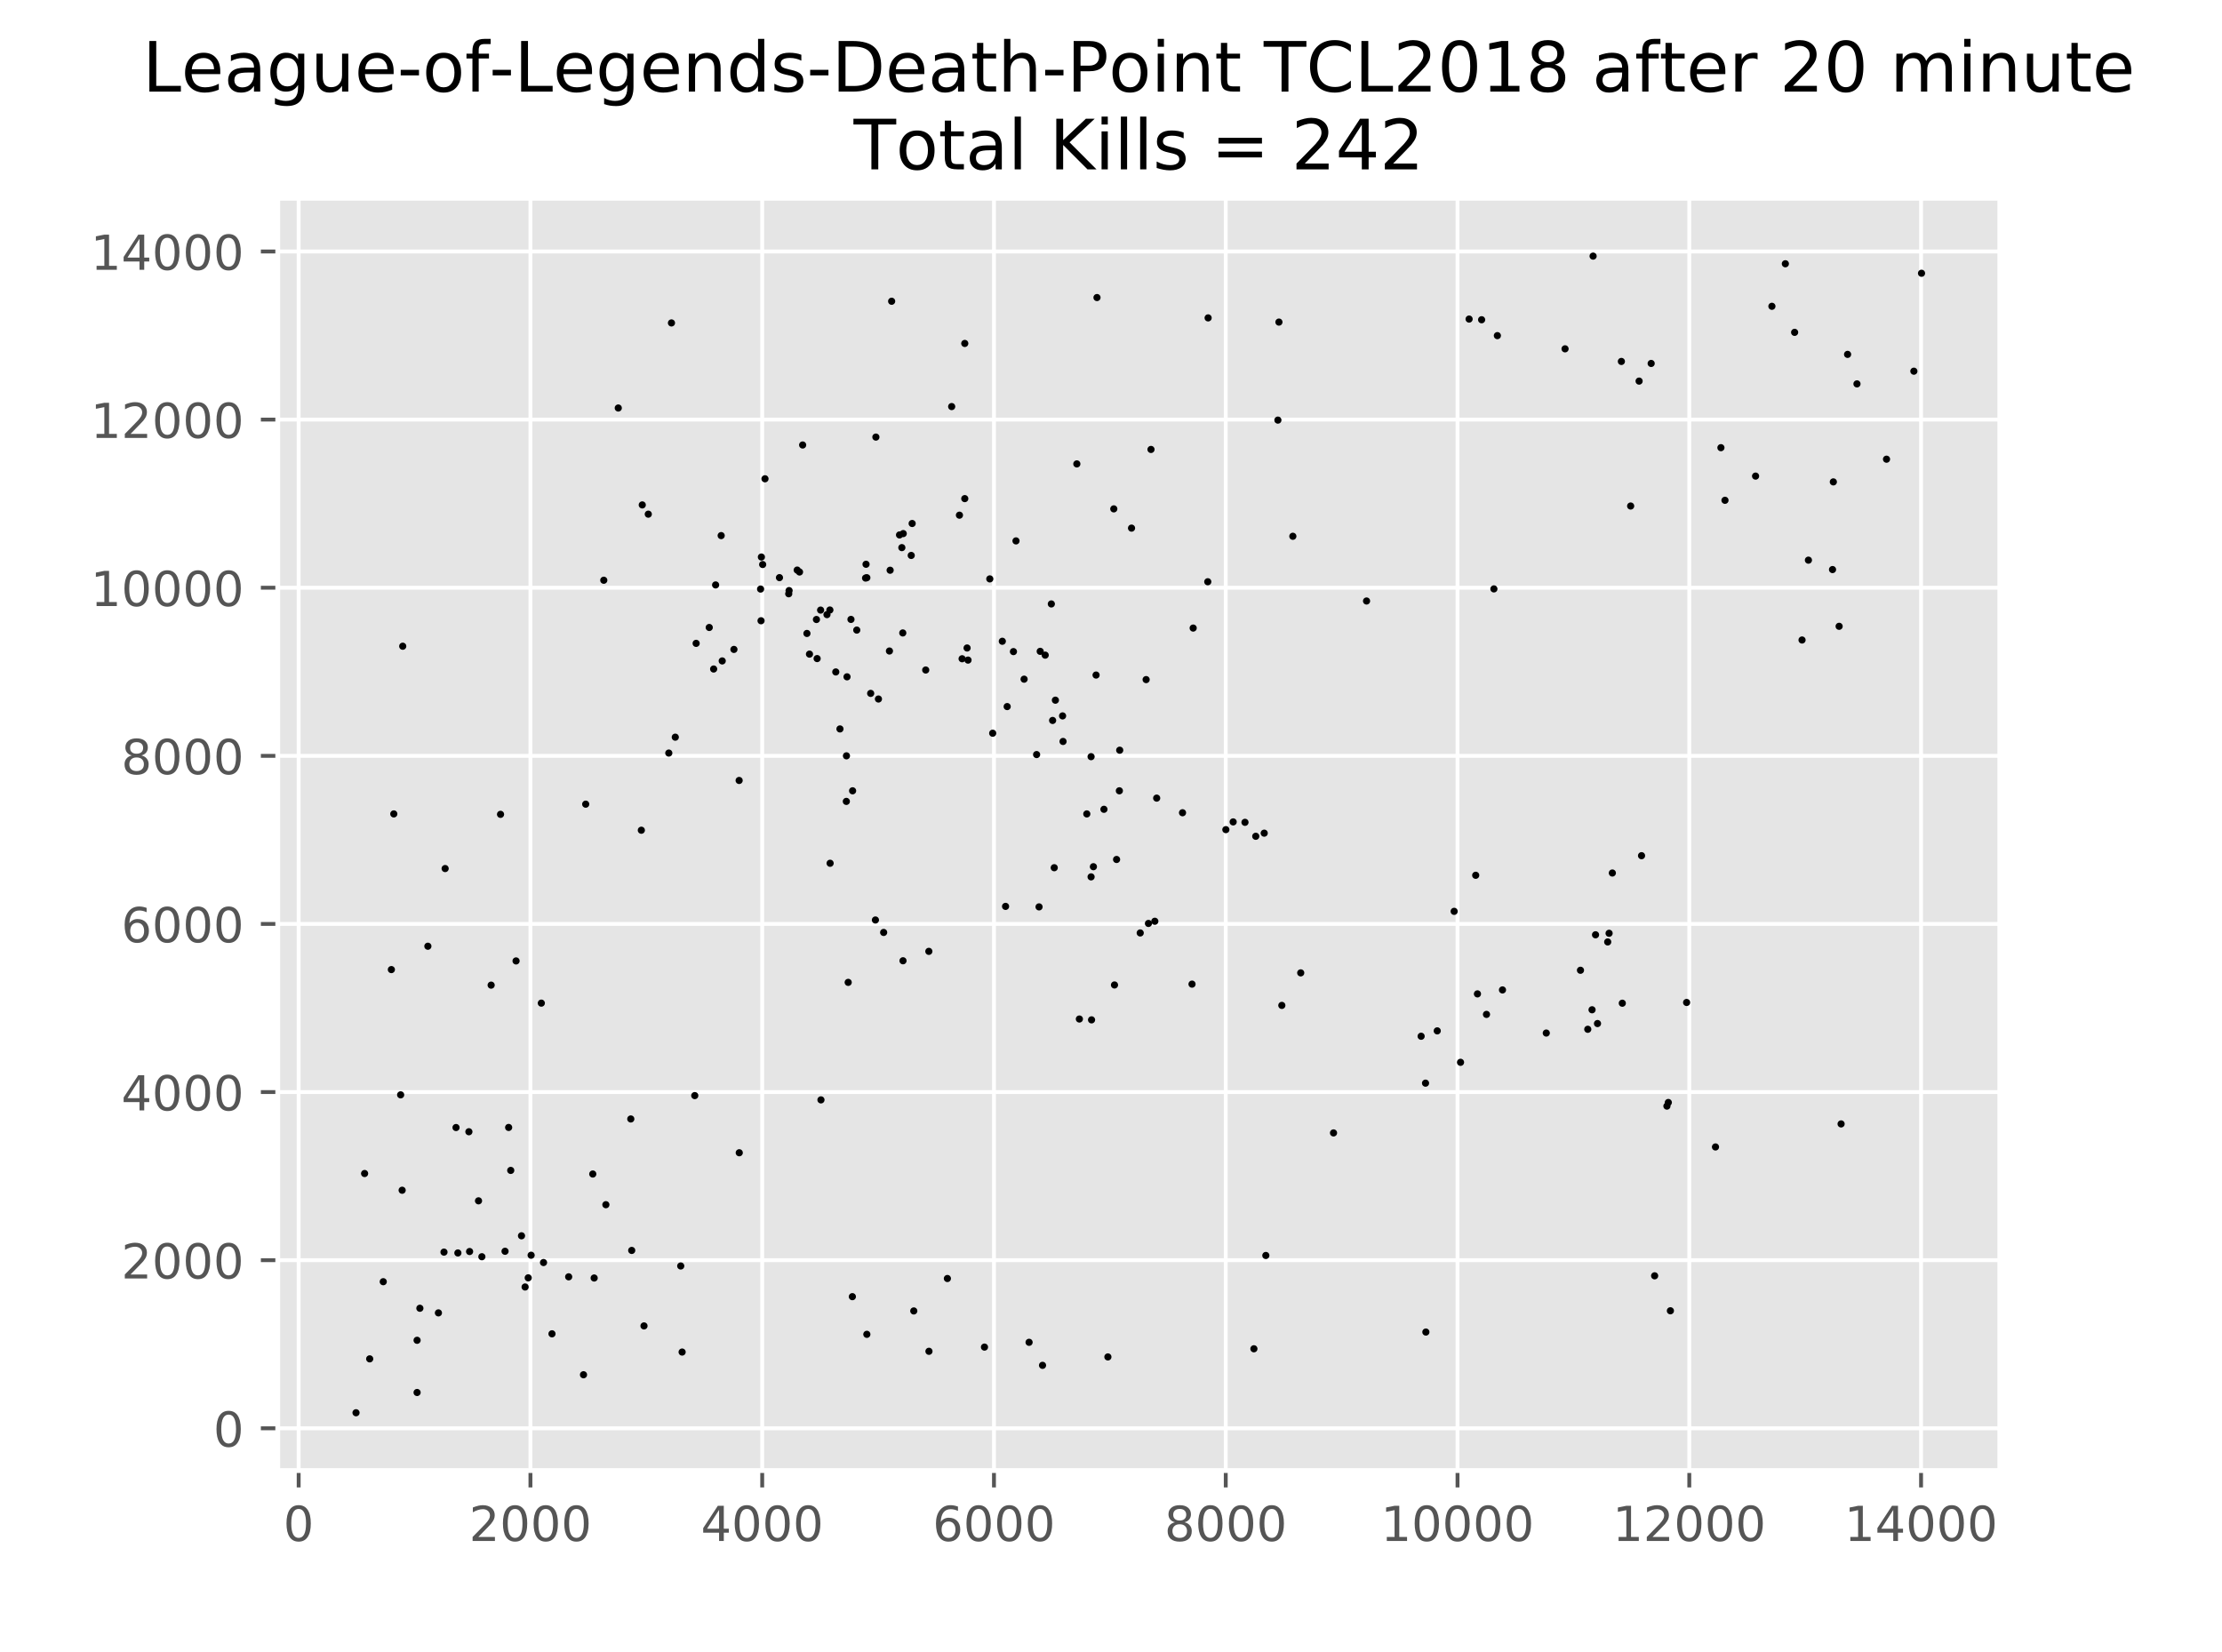 <?xml version="1.0" encoding="utf-8" standalone="no"?>
<!DOCTYPE svg PUBLIC "-//W3C//DTD SVG 1.1//EN"
  "http://www.w3.org/Graphics/SVG/1.1/DTD/svg11.dtd">
<!-- Created with matplotlib (http://matplotlib.org/) -->
<svg height="342.72pt" version="1.1" viewBox="0 0 460.8 342.72" width="460.8pt" xmlns="http://www.w3.org/2000/svg" xmlns:xlink="http://www.w3.org/1999/xlink">
 <defs>
  <style type="text/css">
*{stroke-linecap:butt;stroke-linejoin:round;}
  </style>
 </defs>
 <g id="figure_1">
  <g id="patch_1">
   <path d="M 0 342.72 
L 460.8 342.72 
L 460.8 0 
L 0 0 
z
" style="fill:#ffffff;"/>
  </g>
  <g id="axes_1">
   <g id="patch_2">
    <path d="M 57.6 305.021 
L 414.72 305.021 
L 414.72 41.126 
L 57.6 41.126 
z
" style="fill:#e5e5e5;"/>
   </g>
   <g id="matplotlib.axis_1">
    <g id="xtick_1">
     <g id="line2d_1">
      <path clip-path="url(#pcf91ffb11b)" d="M 61.937 305.021 
L 61.937 41.126 
" style="fill:none;stroke:#ffffff;stroke-linecap:square;stroke-width:0.8;"/>
     </g>
     <g id="line2d_2">
      <defs>
       <path d="M 0 0 
L 0 3.5 
" id="mc9e245d682" style="stroke:#555555;stroke-width:0.8;"/>
      </defs>
      <g>
       <use style="fill:#555555;stroke:#555555;stroke-width:0.8;" x="61.937" xlink:href="#mc9e245d682" y="305.021"/>
      </g>
     </g>
     <g id="text_1">
      <!-- 0 -->
      <defs>
       <path d="M 31.781 66.406 
Q 24.172 66.406 20.328 58.906 
Q 16.5 51.422 16.5 36.375 
Q 16.5 21.391 20.328 13.891 
Q 24.172 6.391 31.781 6.391 
Q 39.453 6.391 43.281 13.891 
Q 47.125 21.391 47.125 36.375 
Q 47.125 51.422 43.281 58.906 
Q 39.453 66.406 31.781 66.406 
z
M 31.781 74.219 
Q 44.047 74.219 50.516 64.516 
Q 56.984 54.828 56.984 36.375 
Q 56.984 17.969 50.516 8.266 
Q 44.047 -1.422 31.781 -1.422 
Q 19.531 -1.422 13.062 8.266 
Q 6.594 17.969 6.594 36.375 
Q 6.594 54.828 13.062 64.516 
Q 19.531 74.219 31.781 74.219 
z
" id="DejaVuSans-30"/>
      </defs>
      <g style="fill:#555555;" transform="translate(58.755 319.619)scale(0.1 -0.1)">
       <use xlink:href="#DejaVuSans-30"/>
      </g>
     </g>
    </g>
    <g id="xtick_2">
     <g id="line2d_3">
      <path clip-path="url(#pcf91ffb11b)" d="M 110.002 305.021 
L 110.002 41.126 
" style="fill:none;stroke:#ffffff;stroke-linecap:square;stroke-width:0.8;"/>
     </g>
     <g id="line2d_4">
      <g>
       <use style="fill:#555555;stroke:#555555;stroke-width:0.8;" x="110.002" xlink:href="#mc9e245d682" y="305.021"/>
      </g>
     </g>
     <g id="text_2">
      <!-- 2000 -->
      <defs>
       <path d="M 19.188 8.297 
L 53.609 8.297 
L 53.609 0 
L 7.328 0 
L 7.328 8.297 
Q 12.938 14.109 22.625 23.891 
Q 32.328 33.688 34.812 36.531 
Q 39.547 41.844 41.422 45.531 
Q 43.312 49.219 43.312 52.781 
Q 43.312 58.594 39.234 62.25 
Q 35.156 65.922 28.609 65.922 
Q 23.969 65.922 18.812 64.312 
Q 13.672 62.703 7.812 59.422 
L 7.812 69.391 
Q 13.766 71.781 18.938 73 
Q 24.125 74.219 28.422 74.219 
Q 39.75 74.219 46.484 68.547 
Q 53.219 62.891 53.219 53.422 
Q 53.219 48.922 51.531 44.891 
Q 49.859 40.875 45.406 35.406 
Q 44.188 33.984 37.641 27.219 
Q 31.109 20.453 19.188 8.297 
z
" id="DejaVuSans-32"/>
      </defs>
      <g style="fill:#555555;" transform="translate(97.277 319.619)scale(0.1 -0.1)">
       <use xlink:href="#DejaVuSans-32"/>
       <use x="63.623" xlink:href="#DejaVuSans-30"/>
       <use x="127.246" xlink:href="#DejaVuSans-30"/>
       <use x="190.869" xlink:href="#DejaVuSans-30"/>
      </g>
     </g>
    </g>
    <g id="xtick_3">
     <g id="line2d_5">
      <path clip-path="url(#pcf91ffb11b)" d="M 158.067 305.021 
L 158.067 41.126 
" style="fill:none;stroke:#ffffff;stroke-linecap:square;stroke-width:0.8;"/>
     </g>
     <g id="line2d_6">
      <g>
       <use style="fill:#555555;stroke:#555555;stroke-width:0.8;" x="158.067" xlink:href="#mc9e245d682" y="305.021"/>
      </g>
     </g>
     <g id="text_3">
      <!-- 4000 -->
      <defs>
       <path d="M 37.797 64.312 
L 12.891 25.391 
L 37.797 25.391 
z
M 35.203 72.906 
L 47.609 72.906 
L 47.609 25.391 
L 58.016 25.391 
L 58.016 17.188 
L 47.609 17.188 
L 47.609 0 
L 37.797 0 
L 37.797 17.188 
L 4.891 17.188 
L 4.891 26.703 
z
" id="DejaVuSans-34"/>
      </defs>
      <g style="fill:#555555;" transform="translate(145.342 319.619)scale(0.1 -0.1)">
       <use xlink:href="#DejaVuSans-34"/>
       <use x="63.623" xlink:href="#DejaVuSans-30"/>
       <use x="127.246" xlink:href="#DejaVuSans-30"/>
       <use x="190.869" xlink:href="#DejaVuSans-30"/>
      </g>
     </g>
    </g>
    <g id="xtick_4">
     <g id="line2d_7">
      <path clip-path="url(#pcf91ffb11b)" d="M 206.131 305.021 
L 206.131 41.126 
" style="fill:none;stroke:#ffffff;stroke-linecap:square;stroke-width:0.8;"/>
     </g>
     <g id="line2d_8">
      <g>
       <use style="fill:#555555;stroke:#555555;stroke-width:0.8;" x="206.131" xlink:href="#mc9e245d682" y="305.021"/>
      </g>
     </g>
     <g id="text_4">
      <!-- 6000 -->
      <defs>
       <path d="M 33.016 40.375 
Q 26.375 40.375 22.484 35.828 
Q 18.609 31.297 18.609 23.391 
Q 18.609 15.531 22.484 10.953 
Q 26.375 6.391 33.016 6.391 
Q 39.656 6.391 43.531 10.953 
Q 47.406 15.531 47.406 23.391 
Q 47.406 31.297 43.531 35.828 
Q 39.656 40.375 33.016 40.375 
z
M 52.594 71.297 
L 52.594 62.312 
Q 48.875 64.062 45.094 64.984 
Q 41.312 65.922 37.594 65.922 
Q 27.828 65.922 22.672 59.328 
Q 17.531 52.734 16.797 39.406 
Q 19.672 43.656 24.016 45.922 
Q 28.375 48.188 33.594 48.188 
Q 44.578 48.188 50.953 41.516 
Q 57.328 34.859 57.328 23.391 
Q 57.328 12.156 50.688 5.359 
Q 44.047 -1.422 33.016 -1.422 
Q 20.359 -1.422 13.672 8.266 
Q 6.984 17.969 6.984 36.375 
Q 6.984 53.656 15.188 63.938 
Q 23.391 74.219 37.203 74.219 
Q 40.922 74.219 44.703 73.484 
Q 48.484 72.75 52.594 71.297 
z
" id="DejaVuSans-36"/>
      </defs>
      <g style="fill:#555555;" transform="translate(193.406 319.619)scale(0.1 -0.1)">
       <use xlink:href="#DejaVuSans-36"/>
       <use x="63.623" xlink:href="#DejaVuSans-30"/>
       <use x="127.246" xlink:href="#DejaVuSans-30"/>
       <use x="190.869" xlink:href="#DejaVuSans-30"/>
      </g>
     </g>
    </g>
    <g id="xtick_5">
     <g id="line2d_9">
      <path clip-path="url(#pcf91ffb11b)" d="M 254.196 305.021 
L 254.196 41.126 
" style="fill:none;stroke:#ffffff;stroke-linecap:square;stroke-width:0.8;"/>
     </g>
     <g id="line2d_10">
      <g>
       <use style="fill:#555555;stroke:#555555;stroke-width:0.8;" x="254.196" xlink:href="#mc9e245d682" y="305.021"/>
      </g>
     </g>
     <g id="text_5">
      <!-- 8000 -->
      <defs>
       <path d="M 31.781 34.625 
Q 24.75 34.625 20.719 30.859 
Q 16.703 27.094 16.703 20.516 
Q 16.703 13.922 20.719 10.156 
Q 24.75 6.391 31.781 6.391 
Q 38.812 6.391 42.859 10.172 
Q 46.922 13.969 46.922 20.516 
Q 46.922 27.094 42.891 30.859 
Q 38.875 34.625 31.781 34.625 
z
M 21.922 38.812 
Q 15.578 40.375 12.031 44.719 
Q 8.5 49.078 8.5 55.328 
Q 8.5 64.062 14.719 69.141 
Q 20.953 74.219 31.781 74.219 
Q 42.672 74.219 48.875 69.141 
Q 55.078 64.062 55.078 55.328 
Q 55.078 49.078 51.531 44.719 
Q 48 40.375 41.703 38.812 
Q 48.828 37.156 52.797 32.312 
Q 56.781 27.484 56.781 20.516 
Q 56.781 9.906 50.312 4.234 
Q 43.844 -1.422 31.781 -1.422 
Q 19.734 -1.422 13.25 4.234 
Q 6.781 9.906 6.781 20.516 
Q 6.781 27.484 10.781 32.312 
Q 14.797 37.156 21.922 38.812 
z
M 18.312 54.391 
Q 18.312 48.734 21.844 45.562 
Q 25.391 42.391 31.781 42.391 
Q 38.141 42.391 41.719 45.562 
Q 45.312 48.734 45.312 54.391 
Q 45.312 60.062 41.719 63.234 
Q 38.141 66.406 31.781 66.406 
Q 25.391 66.406 21.844 63.234 
Q 18.312 60.062 18.312 54.391 
z
" id="DejaVuSans-38"/>
      </defs>
      <g style="fill:#555555;" transform="translate(241.471 319.619)scale(0.1 -0.1)">
       <use xlink:href="#DejaVuSans-38"/>
       <use x="63.623" xlink:href="#DejaVuSans-30"/>
       <use x="127.246" xlink:href="#DejaVuSans-30"/>
       <use x="190.869" xlink:href="#DejaVuSans-30"/>
      </g>
     </g>
    </g>
    <g id="xtick_6">
     <g id="line2d_11">
      <path clip-path="url(#pcf91ffb11b)" d="M 302.261 305.021 
L 302.261 41.126 
" style="fill:none;stroke:#ffffff;stroke-linecap:square;stroke-width:0.8;"/>
     </g>
     <g id="line2d_12">
      <g>
       <use style="fill:#555555;stroke:#555555;stroke-width:0.8;" x="302.261" xlink:href="#mc9e245d682" y="305.021"/>
      </g>
     </g>
     <g id="text_6">
      <!-- 10000 -->
      <defs>
       <path d="M 12.406 8.297 
L 28.516 8.297 
L 28.516 63.922 
L 10.984 60.406 
L 10.984 69.391 
L 28.422 72.906 
L 38.281 72.906 
L 38.281 8.297 
L 54.391 8.297 
L 54.391 0 
L 12.406 0 
z
" id="DejaVuSans-31"/>
      </defs>
      <g style="fill:#555555;" transform="translate(286.355 319.619)scale(0.1 -0.1)">
       <use xlink:href="#DejaVuSans-31"/>
       <use x="63.623" xlink:href="#DejaVuSans-30"/>
       <use x="127.246" xlink:href="#DejaVuSans-30"/>
       <use x="190.869" xlink:href="#DejaVuSans-30"/>
       <use x="254.492" xlink:href="#DejaVuSans-30"/>
      </g>
     </g>
    </g>
    <g id="xtick_7">
     <g id="line2d_13">
      <path clip-path="url(#pcf91ffb11b)" d="M 350.326 305.021 
L 350.326 41.126 
" style="fill:none;stroke:#ffffff;stroke-linecap:square;stroke-width:0.8;"/>
     </g>
     <g id="line2d_14">
      <g>
       <use style="fill:#555555;stroke:#555555;stroke-width:0.8;" x="350.326" xlink:href="#mc9e245d682" y="305.021"/>
      </g>
     </g>
     <g id="text_7">
      <!-- 12000 -->
      <g style="fill:#555555;" transform="translate(334.42 319.619)scale(0.1 -0.1)">
       <use xlink:href="#DejaVuSans-31"/>
       <use x="63.623" xlink:href="#DejaVuSans-32"/>
       <use x="127.246" xlink:href="#DejaVuSans-30"/>
       <use x="190.869" xlink:href="#DejaVuSans-30"/>
       <use x="254.492" xlink:href="#DejaVuSans-30"/>
      </g>
     </g>
    </g>
    <g id="xtick_8">
     <g id="line2d_15">
      <path clip-path="url(#pcf91ffb11b)" d="M 398.391 305.021 
L 398.391 41.126 
" style="fill:none;stroke:#ffffff;stroke-linecap:square;stroke-width:0.8;"/>
     </g>
     <g id="line2d_16">
      <g>
       <use style="fill:#555555;stroke:#555555;stroke-width:0.8;" x="398.391" xlink:href="#mc9e245d682" y="305.021"/>
      </g>
     </g>
     <g id="text_8">
      <!-- 14000 -->
      <g style="fill:#555555;" transform="translate(382.485 319.619)scale(0.1 -0.1)">
       <use xlink:href="#DejaVuSans-31"/>
       <use x="63.623" xlink:href="#DejaVuSans-34"/>
       <use x="127.246" xlink:href="#DejaVuSans-30"/>
       <use x="190.869" xlink:href="#DejaVuSans-30"/>
       <use x="254.492" xlink:href="#DejaVuSans-30"/>
      </g>
     </g>
    </g>
   </g>
   <g id="matplotlib.axis_2">
    <g id="ytick_1">
     <g id="line2d_17">
      <path clip-path="url(#pcf91ffb11b)" d="M 57.6 296.251 
L 414.72 296.251 
" style="fill:none;stroke:#ffffff;stroke-linecap:square;stroke-width:0.8;"/>
     </g>
     <g id="line2d_18">
      <defs>
       <path d="M 0 0 
L -3.5 0 
" id="m9d7fd9bdfa" style="stroke:#555555;stroke-width:0.8;"/>
      </defs>
      <g>
       <use style="fill:#555555;stroke:#555555;stroke-width:0.8;" x="57.6" xlink:href="#m9d7fd9bdfa" y="296.251"/>
      </g>
     </g>
     <g id="text_9">
      <!-- 0 -->
      <g style="fill:#555555;" transform="translate(44.237 300.05)scale(0.1 -0.1)">
       <use xlink:href="#DejaVuSans-30"/>
      </g>
     </g>
    </g>
    <g id="ytick_2">
     <g id="line2d_19">
      <path clip-path="url(#pcf91ffb11b)" d="M 57.6 261.381 
L 414.72 261.381 
" style="fill:none;stroke:#ffffff;stroke-linecap:square;stroke-width:0.8;"/>
     </g>
     <g id="line2d_20">
      <g>
       <use style="fill:#555555;stroke:#555555;stroke-width:0.8;" x="57.6" xlink:href="#m9d7fd9bdfa" y="261.381"/>
      </g>
     </g>
     <g id="text_10">
      <!-- 2000 -->
      <g style="fill:#555555;" transform="translate(25.15 265.18)scale(0.1 -0.1)">
       <use xlink:href="#DejaVuSans-32"/>
       <use x="63.623" xlink:href="#DejaVuSans-30"/>
       <use x="127.246" xlink:href="#DejaVuSans-30"/>
       <use x="190.869" xlink:href="#DejaVuSans-30"/>
      </g>
     </g>
    </g>
    <g id="ytick_3">
     <g id="line2d_21">
      <path clip-path="url(#pcf91ffb11b)" d="M 57.6 226.512 
L 414.72 226.512 
" style="fill:none;stroke:#ffffff;stroke-linecap:square;stroke-width:0.8;"/>
     </g>
     <g id="line2d_22">
      <g>
       <use style="fill:#555555;stroke:#555555;stroke-width:0.8;" x="57.6" xlink:href="#m9d7fd9bdfa" y="226.512"/>
      </g>
     </g>
     <g id="text_11">
      <!-- 4000 -->
      <g style="fill:#555555;" transform="translate(25.15 230.311)scale(0.1 -0.1)">
       <use xlink:href="#DejaVuSans-34"/>
       <use x="63.623" xlink:href="#DejaVuSans-30"/>
       <use x="127.246" xlink:href="#DejaVuSans-30"/>
       <use x="190.869" xlink:href="#DejaVuSans-30"/>
      </g>
     </g>
    </g>
    <g id="ytick_4">
     <g id="line2d_23">
      <path clip-path="url(#pcf91ffb11b)" d="M 57.6 191.642 
L 414.72 191.642 
" style="fill:none;stroke:#ffffff;stroke-linecap:square;stroke-width:0.8;"/>
     </g>
     <g id="line2d_24">
      <g>
       <use style="fill:#555555;stroke:#555555;stroke-width:0.8;" x="57.6" xlink:href="#m9d7fd9bdfa" y="191.642"/>
      </g>
     </g>
     <g id="text_12">
      <!-- 6000 -->
      <g style="fill:#555555;" transform="translate(25.15 195.441)scale(0.1 -0.1)">
       <use xlink:href="#DejaVuSans-36"/>
       <use x="63.623" xlink:href="#DejaVuSans-30"/>
       <use x="127.246" xlink:href="#DejaVuSans-30"/>
       <use x="190.869" xlink:href="#DejaVuSans-30"/>
      </g>
     </g>
    </g>
    <g id="ytick_5">
     <g id="line2d_25">
      <path clip-path="url(#pcf91ffb11b)" d="M 57.6 156.772 
L 414.72 156.772 
" style="fill:none;stroke:#ffffff;stroke-linecap:square;stroke-width:0.8;"/>
     </g>
     <g id="line2d_26">
      <g>
       <use style="fill:#555555;stroke:#555555;stroke-width:0.8;" x="57.6" xlink:href="#m9d7fd9bdfa" y="156.772"/>
      </g>
     </g>
     <g id="text_13">
      <!-- 8000 -->
      <g style="fill:#555555;" transform="translate(25.15 160.571)scale(0.1 -0.1)">
       <use xlink:href="#DejaVuSans-38"/>
       <use x="63.623" xlink:href="#DejaVuSans-30"/>
       <use x="127.246" xlink:href="#DejaVuSans-30"/>
       <use x="190.869" xlink:href="#DejaVuSans-30"/>
      </g>
     </g>
    </g>
    <g id="ytick_6">
     <g id="line2d_27">
      <path clip-path="url(#pcf91ffb11b)" d="M 57.6 121.902 
L 414.72 121.902 
" style="fill:none;stroke:#ffffff;stroke-linecap:square;stroke-width:0.8;"/>
     </g>
     <g id="line2d_28">
      <g>
       <use style="fill:#555555;stroke:#555555;stroke-width:0.8;" x="57.6" xlink:href="#m9d7fd9bdfa" y="121.902"/>
      </g>
     </g>
     <g id="text_14">
      <!-- 10000 -->
      <g style="fill:#555555;" transform="translate(18.788 125.701)scale(0.1 -0.1)">
       <use xlink:href="#DejaVuSans-31"/>
       <use x="63.623" xlink:href="#DejaVuSans-30"/>
       <use x="127.246" xlink:href="#DejaVuSans-30"/>
       <use x="190.869" xlink:href="#DejaVuSans-30"/>
       <use x="254.492" xlink:href="#DejaVuSans-30"/>
      </g>
     </g>
    </g>
    <g id="ytick_7">
     <g id="line2d_29">
      <path clip-path="url(#pcf91ffb11b)" d="M 57.6 87.032 
L 414.72 87.032 
" style="fill:none;stroke:#ffffff;stroke-linecap:square;stroke-width:0.8;"/>
     </g>
     <g id="line2d_30">
      <g>
       <use style="fill:#555555;stroke:#555555;stroke-width:0.8;" x="57.6" xlink:href="#m9d7fd9bdfa" y="87.032"/>
      </g>
     </g>
     <g id="text_15">
      <!-- 12000 -->
      <g style="fill:#555555;" transform="translate(18.788 90.832)scale(0.1 -0.1)">
       <use xlink:href="#DejaVuSans-31"/>
       <use x="63.623" xlink:href="#DejaVuSans-32"/>
       <use x="127.246" xlink:href="#DejaVuSans-30"/>
       <use x="190.869" xlink:href="#DejaVuSans-30"/>
       <use x="254.492" xlink:href="#DejaVuSans-30"/>
      </g>
     </g>
    </g>
    <g id="ytick_8">
     <g id="line2d_31">
      <path clip-path="url(#pcf91ffb11b)" d="M 57.6 52.163 
L 414.72 52.163 
" style="fill:none;stroke:#ffffff;stroke-linecap:square;stroke-width:0.8;"/>
     </g>
     <g id="line2d_32">
      <g>
       <use style="fill:#555555;stroke:#555555;stroke-width:0.8;" x="57.6" xlink:href="#m9d7fd9bdfa" y="52.163"/>
      </g>
     </g>
     <g id="text_16">
      <!-- 14000 -->
      <g style="fill:#555555;" transform="translate(18.788 55.962)scale(0.1 -0.1)">
       <use xlink:href="#DejaVuSans-31"/>
       <use x="63.623" xlink:href="#DejaVuSans-34"/>
       <use x="127.246" xlink:href="#DejaVuSans-30"/>
       <use x="190.869" xlink:href="#DejaVuSans-30"/>
       <use x="254.492" xlink:href="#DejaVuSans-30"/>
      </g>
     </g>
    </g>
   </g>
   <g id="PathCollection_1">
    <defs>
     <path d="M 0 0.5 
C 0.133 0.5 0.26 0.447 0.354 0.354 
C 0.447 0.26 0.5 0.133 0.5 0 
C 0.5 -0.133 0.447 -0.26 0.354 -0.354 
C 0.26 -0.447 0.133 -0.5 0 -0.5 
C -0.133 -0.5 -0.26 -0.447 -0.354 -0.354 
C -0.447 -0.26 -0.5 -0.133 -0.5 0 
C -0.5 0.133 -0.447 0.26 -0.354 0.354 
C -0.26 0.447 -0.133 0.5 0 0.5 
z
" id="m17dc75508e" style="stroke:#000000;stroke-width:0.5;"/>
    </defs>
    <g clip-path="url(#pcf91ffb11b)">
     <use style="stroke:#000000;stroke-width:0.5;" x="161.647" xlink:href="#m17dc75508e" y="119.81"/>
     <use style="stroke:#000000;stroke-width:0.5;" x="147.997" xlink:href="#m17dc75508e" y="138.762"/>
     <use style="stroke:#000000;stroke-width:0.5;" x="147.084" xlink:href="#m17dc75508e" y="130.149"/>
     <use style="stroke:#000000;stroke-width:0.5;" x="125.214" xlink:href="#m17dc75508e" y="120.351"/>
     <use style="stroke:#000000;stroke-width:0.5;" x="169.314" xlink:href="#m17dc75508e" y="128.493"/>
     <use style="stroke:#000000;stroke-width:0.5;" x="309.807" xlink:href="#m17dc75508e" y="122.146"/>
     <use style="stroke:#000000;stroke-width:0.5;" x="268.111" xlink:href="#m17dc75508e" y="111.232"/>
     <use style="stroke:#000000;stroke-width:0.5;" x="189.165" xlink:href="#m17dc75508e" y="108.582"/>
     <use style="stroke:#000000;stroke-width:0.5;" x="196.47" xlink:href="#m17dc75508e" y="265.182"/>
     <use style="stroke:#000000;stroke-width:0.5;" x="163.642" xlink:href="#m17dc75508e" y="122.495"/>
     <use style="stroke:#000000;stroke-width:0.5;" x="265.011" xlink:href="#m17dc75508e" y="87.137"/>
     <use style="stroke:#000000;stroke-width:0.5;" x="200.075" xlink:href="#m17dc75508e" y="103.421"/>
     <use style="stroke:#000000;stroke-width:0.5;" x="308.269" xlink:href="#m17dc75508e" y="210.402"/>
     <use style="stroke:#000000;stroke-width:0.5;" x="295.628" xlink:href="#m17dc75508e" y="224.663"/>
     <use style="stroke:#000000;stroke-width:0.5;" x="302.886" xlink:href="#m17dc75508e" y="220.34"/>
     <use style="stroke:#000000;stroke-width:0.5;" x="189.501" xlink:href="#m17dc75508e" y="271.912"/>
     <use style="stroke:#000000;stroke-width:0.5;" x="176.764" xlink:href="#m17dc75508e" y="268.948"/>
     <use style="stroke:#000000;stroke-width:0.5;" x="83.085" xlink:href="#m17dc75508e" y="227.087"/>
     <use style="stroke:#000000;stroke-width:0.5;" x="239.873" xlink:href="#m17dc75508e" y="165.542"/>
     <use style="stroke:#000000;stroke-width:0.5;" x="228.938" xlink:href="#m17dc75508e" y="167.861"/>
     <use style="stroke:#000000;stroke-width:0.5;" x="191.976" xlink:href="#m17dc75508e" y="138.971"/>
     <use style="stroke:#000000;stroke-width:0.5;" x="180.561" xlink:href="#m17dc75508e" y="143.818"/>
     <use style="stroke:#000000;stroke-width:0.5;" x="227.304" xlink:href="#m17dc75508e" y="140.017"/>
     <use style="stroke:#000000;stroke-width:0.5;" x="324.563" xlink:href="#m17dc75508e" y="72.352"/>
     <use style="stroke:#000000;stroke-width:0.5;" x="307.26" xlink:href="#m17dc75508e" y="66.32"/>
     <use style="stroke:#000000;stroke-width:0.5;" x="373.71" xlink:href="#m17dc75508e" y="132.747"/>
     <use style="stroke:#000000;stroke-width:0.5;" x="370.249" xlink:href="#m17dc75508e" y="54.708"/>
     <use style="stroke:#000000;stroke-width:0.5;" x="231.558" xlink:href="#m17dc75508e" y="178.269"/>
     <use style="stroke:#000000;stroke-width:0.5;" x="239.488" xlink:href="#m17dc75508e" y="191.084"/>
     <use style="stroke:#000000;stroke-width:0.5;" x="247.203" xlink:href="#m17dc75508e" y="204.125"/>
     <use style="stroke:#000000;stroke-width:0.5;" x="223.843" xlink:href="#m17dc75508e" y="211.361"/>
     <use style="stroke:#000000;stroke-width:0.5;" x="247.443" xlink:href="#m17dc75508e" y="130.271"/>
     <use style="stroke:#000000;stroke-width:0.5;" x="250.471" xlink:href="#m17dc75508e" y="120.664"/>
     <use style="stroke:#000000;stroke-width:0.5;" x="187.026" xlink:href="#m17dc75508e" y="113.586"/>
     <use style="stroke:#000000;stroke-width:0.5;" x="380.03" xlink:href="#m17dc75508e" y="118.136"/>
     <use style="stroke:#000000;stroke-width:0.5;" x="375.032" xlink:href="#m17dc75508e" y="116.184"/>
     <use style="stroke:#000000;stroke-width:0.5;" x="330.163" xlink:href="#m17dc75508e" y="209.443"/>
     <use style="stroke:#000000;stroke-width:0.5;" x="333.407" xlink:href="#m17dc75508e" y="195.373"/>
     <use style="stroke:#000000;stroke-width:0.5;" x="320.67" xlink:href="#m17dc75508e" y="214.272"/>
     <use style="stroke:#000000;stroke-width:0.5;" x="329.274" xlink:href="#m17dc75508e" y="213.488"/>
     <use style="stroke:#000000;stroke-width:0.5;" x="215.48" xlink:href="#m17dc75508e" y="188.102"/>
     <use style="stroke:#000000;stroke-width:0.5;" x="238.167" xlink:href="#m17dc75508e" y="191.537"/>
     <use style="stroke:#000000;stroke-width:0.5;" x="327.76" xlink:href="#m17dc75508e" y="201.248"/>
     <use style="stroke:#000000;stroke-width:0.5;" x="330.884" xlink:href="#m17dc75508e" y="193.891"/>
     <use style="stroke:#000000;stroke-width:0.5;" x="218.628" xlink:href="#m17dc75508e" y="179.978"/>
     <use style="stroke:#000000;stroke-width:0.5;" x="225.381" xlink:href="#m17dc75508e" y="168.819"/>
     <use style="stroke:#000000;stroke-width:0.5;" x="226.271" xlink:href="#m17dc75508e" y="181.878"/>
     <use style="stroke:#000000;stroke-width:0.5;" x="208.535" xlink:href="#m17dc75508e" y="187.998"/>
     <use style="stroke:#000000;stroke-width:0.5;" x="175.899" xlink:href="#m17dc75508e" y="203.759"/>
     <use style="stroke:#000000;stroke-width:0.5;" x="226.367" xlink:href="#m17dc75508e" y="211.535"/>
     <use style="stroke:#000000;stroke-width:0.5;" x="144.368" xlink:href="#m17dc75508e" y="133.444"/>
     <use style="stroke:#000000;stroke-width:0.5;" x="141.46" xlink:href="#m17dc75508e" y="280.438"/>
     <use style="stroke:#000000;stroke-width:0.5;" x="163.57" xlink:href="#m17dc75508e" y="123.158"/>
     <use style="stroke:#000000;stroke-width:0.5;" x="122.931" xlink:href="#m17dc75508e" y="243.511"/>
     <use style="stroke:#000000;stroke-width:0.5;" x="152.203" xlink:href="#m17dc75508e" y="134.699"/>
     <use style="stroke:#000000;stroke-width:0.5;" x="148.405" xlink:href="#m17dc75508e" y="121.327"/>
     <use style="stroke:#000000;stroke-width:0.5;" x="140.042" xlink:href="#m17dc75508e" y="152.901"/>
     <use style="stroke:#000000;stroke-width:0.5;" x="81.667" xlink:href="#m17dc75508e" y="168.819"/>
     <use style="stroke:#000000;stroke-width:0.5;" x="139.249" xlink:href="#m17dc75508e" y="66.982"/>
     <use style="stroke:#000000;stroke-width:0.5;" x="75.611" xlink:href="#m17dc75508e" y="243.406"/>
     <use style="stroke:#000000;stroke-width:0.5;" x="79.48" xlink:href="#m17dc75508e" y="265.845"/>
     <use style="stroke:#000000;stroke-width:0.5;" x="125.647" xlink:href="#m17dc75508e" y="249.874"/>
     <use style="stroke:#000000;stroke-width:0.5;" x="104.738" xlink:href="#m17dc75508e" y="259.533"/>
     <use style="stroke:#000000;stroke-width:0.5;" x="99.235" xlink:href="#m17dc75508e" y="249.072"/>
     <use style="stroke:#000000;stroke-width:0.5;" x="109.545" xlink:href="#m17dc75508e" y="265.043"/>
     <use style="stroke:#000000;stroke-width:0.5;" x="186.545" xlink:href="#m17dc75508e" y="110.953"/>
     <use style="stroke:#000000;stroke-width:0.5;" x="381.809" xlink:href="#m17dc75508e" y="233.119"/>
     <use style="stroke:#000000;stroke-width:0.5;" x="83.518" xlink:href="#m17dc75508e" y="134.037"/>
     <use style="stroke:#000000;stroke-width:0.5;" x="107.022" xlink:href="#m17dc75508e" y="199.313"/>
     <use style="stroke:#000000;stroke-width:0.5;" x="112.261" xlink:href="#m17dc75508e" y="208.065"/>
     <use style="stroke:#000000;stroke-width:0.5;" x="94.573" xlink:href="#m17dc75508e" y="233.869"/>
     <use style="stroke:#000000;stroke-width:0.5;" x="105.484" xlink:href="#m17dc75508e" y="233.852"/>
     <use style="stroke:#000000;stroke-width:0.5;" x="212.38" xlink:href="#m17dc75508e" y="140.871"/>
     <use style="stroke:#000000;stroke-width:0.5;" x="157.898" xlink:href="#m17dc75508e" y="115.538"/>
     <use style="stroke:#000000;stroke-width:0.5;" x="218.028" xlink:href="#m17dc75508e" y="125.267"/>
     <use style="stroke:#000000;stroke-width:0.5;" x="197.36" xlink:href="#m17dc75508e" y="84.33"/>
     <use style="stroke:#000000;stroke-width:0.5;" x="265.227" xlink:href="#m17dc75508e" y="66.808"/>
     <use style="stroke:#000000;stroke-width:0.5;" x="342.42" xlink:href="#m17dc75508e" y="75.386"/>
     <use style="stroke:#000000;stroke-width:0.5;" x="367.461" xlink:href="#m17dc75508e" y="63.53"/>
     <use style="stroke:#000000;stroke-width:0.5;" x="172.15" xlink:href="#m17dc75508e" y="179.054"/>
     <use style="stroke:#000000;stroke-width:0.5;" x="149.775" xlink:href="#m17dc75508e" y="137.088"/>
     <use style="stroke:#000000;stroke-width:0.5;" x="184.598" xlink:href="#m17dc75508e" y="118.276"/>
     <use style="stroke:#000000;stroke-width:0.5;" x="121.465" xlink:href="#m17dc75508e" y="166.797"/>
     <use style="stroke:#000000;stroke-width:0.5;" x="153.284" xlink:href="#m17dc75508e" y="161.88"/>
     <use style="stroke:#000000;stroke-width:0.5;" x="92.073" xlink:href="#m17dc75508e" y="259.708"/>
     <use style="stroke:#000000;stroke-width:0.5;" x="110.146" xlink:href="#m17dc75508e" y="260.353"/>
     <use style="stroke:#000000;stroke-width:0.5;" x="179.6" xlink:href="#m17dc75508e" y="117.038"/>
     <use style="stroke:#000000;stroke-width:0.5;" x="179.503" xlink:href="#m17dc75508e" y="119.897"/>
     <use style="stroke:#000000;stroke-width:0.5;" x="171.501" xlink:href="#m17dc75508e" y="127.481"/>
     <use style="stroke:#000000;stroke-width:0.5;" x="165.805" xlink:href="#m17dc75508e" y="118.642"/>
     <use style="stroke:#000000;stroke-width:0.5;" x="138.696" xlink:href="#m17dc75508e" y="156.197"/>
     <use style="stroke:#000000;stroke-width:0.5;" x="227.496" xlink:href="#m17dc75508e" y="61.717"/>
     <use style="stroke:#000000;stroke-width:0.5;" x="250.543" xlink:href="#m17dc75508e" y="65.936"/>
     <use style="stroke:#000000;stroke-width:0.5;" x="357.728" xlink:href="#m17dc75508e" y="103.77"/>
     <use style="stroke:#000000;stroke-width:0.5;" x="338.166" xlink:href="#m17dc75508e" y="104.956"/>
     <use style="stroke:#000000;stroke-width:0.5;" x="356.887" xlink:href="#m17dc75508e" y="92.856"/>
     <use style="stroke:#000000;stroke-width:0.5;" x="380.199" xlink:href="#m17dc75508e" y="99.952"/>
     <use style="stroke:#000000;stroke-width:0.5;" x="398.487" xlink:href="#m17dc75508e" y="56.678"/>
     <use style="stroke:#000000;stroke-width:0.5;" x="226.751" xlink:href="#m17dc75508e" y="179.769"/>
     <use style="stroke:#000000;stroke-width:0.5;" x="184.911" xlink:href="#m17dc75508e" y="62.484"/>
     <use style="stroke:#000000;stroke-width:0.5;" x="364.073" xlink:href="#m17dc75508e" y="98.749"/>
     <use style="stroke:#000000;stroke-width:0.5;" x="231.125" xlink:href="#m17dc75508e" y="204.299"/>
     <use style="stroke:#000000;stroke-width:0.5;" x="83.398" xlink:href="#m17dc75508e" y="246.875"/>
     <use style="stroke:#000000;stroke-width:0.5;" x="103.801" xlink:href="#m17dc75508e" y="168.907"/>
     <use style="stroke:#000000;stroke-width:0.5;" x="81.163" xlink:href="#m17dc75508e" y="201.109"/>
     <use style="stroke:#000000;stroke-width:0.5;" x="112.717" xlink:href="#m17dc75508e" y="261.869"/>
     <use style="stroke:#000000;stroke-width:0.5;" x="76.669" xlink:href="#m17dc75508e" y="281.85"/>
     <use style="stroke:#000000;stroke-width:0.5;" x="153.308" xlink:href="#m17dc75508e" y="239.099"/>
     <use style="stroke:#000000;stroke-width:0.5;" x="121.008" xlink:href="#m17dc75508e" y="285.145"/>
     <use style="stroke:#000000;stroke-width:0.5;" x="97.24" xlink:href="#m17dc75508e" y="234.741"/>
     <use style="stroke:#000000;stroke-width:0.5;" x="108.896" xlink:href="#m17dc75508e" y="266.943"/>
     <use style="stroke:#000000;stroke-width:0.5;" x="131.006" xlink:href="#m17dc75508e" y="259.359"/>
     <use style="stroke:#000000;stroke-width:0.5;" x="117.932" xlink:href="#m17dc75508e" y="264.833"/>
     <use style="stroke:#000000;stroke-width:0.5;" x="99.932" xlink:href="#m17dc75508e" y="260.666"/>
     <use style="stroke:#000000;stroke-width:0.5;" x="90.92" xlink:href="#m17dc75508e" y="272.313"/>
     <use style="stroke:#000000;stroke-width:0.5;" x="73.833" xlink:href="#m17dc75508e" y="293.026"/>
     <use style="stroke:#000000;stroke-width:0.5;" x="218.292" xlink:href="#m17dc75508e" y="149.432"/>
     <use style="stroke:#000000;stroke-width:0.5;" x="192.625" xlink:href="#m17dc75508e" y="197.326"/>
     <use style="stroke:#000000;stroke-width:0.5;" x="295.7" xlink:href="#m17dc75508e" y="276.288"/>
     <use style="stroke:#000000;stroke-width:0.5;" x="226.271" xlink:href="#m17dc75508e" y="156.946"/>
     <use style="stroke:#000000;stroke-width:0.5;" x="187.314" xlink:href="#m17dc75508e" y="110.674"/>
     <use style="stroke:#000000;stroke-width:0.5;" x="187.266" xlink:href="#m17dc75508e" y="199.278"/>
     <use style="stroke:#000000;stroke-width:0.5;" x="88.733" xlink:href="#m17dc75508e" y="196.262"/>
     <use style="stroke:#000000;stroke-width:0.5;" x="97.385" xlink:href="#m17dc75508e" y="259.585"/>
     <use style="stroke:#000000;stroke-width:0.5;" x="114.472" xlink:href="#m17dc75508e" y="276.654"/>
     <use style="stroke:#000000;stroke-width:0.5;" x="86.498" xlink:href="#m17dc75508e" y="288.824"/>
     <use style="stroke:#000000;stroke-width:0.5;" x="260.421" xlink:href="#m17dc75508e" y="173.457"/>
     <use style="stroke:#000000;stroke-width:0.5;" x="254.22" xlink:href="#m17dc75508e" y="172.08"/>
     <use style="stroke:#000000;stroke-width:0.5;" x="236.46" xlink:href="#m17dc75508e" y="193.507"/>
     <use style="stroke:#000000;stroke-width:0.5;" x="258.186" xlink:href="#m17dc75508e" y="170.563"/>
     <use style="stroke:#000000;stroke-width:0.5;" x="158.643" xlink:href="#m17dc75508e" y="99.307"/>
     <use style="stroke:#000000;stroke-width:0.5;" x="234.658" xlink:href="#m17dc75508e" y="109.541"/>
     <use style="stroke:#000000;stroke-width:0.5;" x="339.92" xlink:href="#m17dc75508e" y="79.047"/>
     <use style="stroke:#000000;stroke-width:0.5;" x="336.243" xlink:href="#m17dc75508e" y="74.968"/>
     <use style="stroke:#000000;stroke-width:0.5;" x="262.175" xlink:href="#m17dc75508e" y="172.812"/>
     <use style="stroke:#000000;stroke-width:0.5;" x="255.734" xlink:href="#m17dc75508e" y="170.476"/>
     <use style="stroke:#000000;stroke-width:0.5;" x="214.975" xlink:href="#m17dc75508e" y="156.51"/>
     <use style="stroke:#000000;stroke-width:0.5;" x="205.867" xlink:href="#m17dc75508e" y="152.082"/>
     <use style="stroke:#000000;stroke-width:0.5;" x="184.454" xlink:href="#m17dc75508e" y="135.031"/>
     <use style="stroke:#000000;stroke-width:0.5;" x="188.972" xlink:href="#m17dc75508e" y="115.207"/>
     <use style="stroke:#000000;stroke-width:0.5;" x="198.97" xlink:href="#m17dc75508e" y="106.856"/>
     <use style="stroke:#000000;stroke-width:0.5;" x="200.748" xlink:href="#m17dc75508e" y="136.914"/>
     <use style="stroke:#000000;stroke-width:0.5;" x="262.512" xlink:href="#m17dc75508e" y="260.405"/>
     <use style="stroke:#000000;stroke-width:0.5;" x="204.161" xlink:href="#m17dc75508e" y="279.409"/>
     <use style="stroke:#000000;stroke-width:0.5;" x="192.649" xlink:href="#m17dc75508e" y="280.281"/>
     <use style="stroke:#000000;stroke-width:0.5;" x="165.324" xlink:href="#m17dc75508e" y="118.241"/>
     <use style="stroke:#000000;stroke-width:0.5;" x="179.768" xlink:href="#m17dc75508e" y="119.827"/>
     <use style="stroke:#000000;stroke-width:0.5;" x="187.218" xlink:href="#m17dc75508e" y="131.282"/>
     <use style="stroke:#000000;stroke-width:0.5;" x="220.455" xlink:href="#m17dc75508e" y="153.791"/>
     <use style="stroke:#000000;stroke-width:0.5;" x="232.207" xlink:href="#m17dc75508e" y="155.604"/>
     <use style="stroke:#000000;stroke-width:0.5;" x="229.755" xlink:href="#m17dc75508e" y="281.449"/>
     <use style="stroke:#000000;stroke-width:0.5;" x="216.201" xlink:href="#m17dc75508e" y="283.192"/>
     <use style="stroke:#000000;stroke-width:0.5;" x="208.871" xlink:href="#m17dc75508e" y="146.555"/>
     <use style="stroke:#000000;stroke-width:0.5;" x="218.869" xlink:href="#m17dc75508e" y="145.23"/>
     <use style="stroke:#000000;stroke-width:0.5;" x="220.359" xlink:href="#m17dc75508e" y="148.49"/>
     <use style="stroke:#000000;stroke-width:0.5;" x="237.686" xlink:href="#m17dc75508e" y="140.959"/>
     <use style="stroke:#000000;stroke-width:0.5;" x="130.814" xlink:href="#m17dc75508e" y="232.091"/>
     <use style="stroke:#000000;stroke-width:0.5;" x="343.14" xlink:href="#m17dc75508e" y="264.624"/>
     <use style="stroke:#000000;stroke-width:0.5;" x="269.745" xlink:href="#m17dc75508e" y="201.789"/>
     <use style="stroke:#000000;stroke-width:0.5;" x="298.056" xlink:href="#m17dc75508e" y="213.819"/>
     <use style="stroke:#000000;stroke-width:0.5;" x="158.163" xlink:href="#m17dc75508e" y="117.09"/>
     <use style="stroke:#000000;stroke-width:0.5;" x="213.413" xlink:href="#m17dc75508e" y="278.415"/>
     <use style="stroke:#000000;stroke-width:0.5;" x="101.855" xlink:href="#m17dc75508e" y="204.334"/>
     <use style="stroke:#000000;stroke-width:0.5;" x="94.957" xlink:href="#m17dc75508e" y="259.882"/>
     <use style="stroke:#000000;stroke-width:0.5;" x="86.498" xlink:href="#m17dc75508e" y="277.997"/>
     <use style="stroke:#000000;stroke-width:0.5;" x="331.292" xlink:href="#m17dc75508e" y="212.302"/>
     <use style="stroke:#000000;stroke-width:0.5;" x="345.688" xlink:href="#m17dc75508e" y="229.423"/>
     <use style="stroke:#000000;stroke-width:0.5;" x="345.976" xlink:href="#m17dc75508e" y="228.673"/>
     <use style="stroke:#000000;stroke-width:0.5;" x="346.409" xlink:href="#m17dc75508e" y="271.877"/>
     <use style="stroke:#000000;stroke-width:0.5;" x="260.036" xlink:href="#m17dc75508e" y="279.758"/>
     <use style="stroke:#000000;stroke-width:0.5;" x="349.773" xlink:href="#m17dc75508e" y="207.926"/>
     <use style="stroke:#000000;stroke-width:0.5;" x="306.395" xlink:href="#m17dc75508e" y="206.148"/>
     <use style="stroke:#000000;stroke-width:0.5;" x="301.564" xlink:href="#m17dc75508e" y="189.027"/>
     <use style="stroke:#000000;stroke-width:0.5;" x="306.034" xlink:href="#m17dc75508e" y="181.547"/>
     <use style="stroke:#000000;stroke-width:0.5;" x="265.828" xlink:href="#m17dc75508e" y="208.536"/>
     <use style="stroke:#000000;stroke-width:0.5;" x="391.229" xlink:href="#m17dc75508e" y="95.244"/>
     <use style="stroke:#000000;stroke-width:0.5;" x="383.155" xlink:href="#m17dc75508e" y="73.503"/>
     <use style="stroke:#000000;stroke-width:0.5;" x="385.101" xlink:href="#m17dc75508e" y="79.623"/>
     <use style="stroke:#000000;stroke-width:0.5;" x="396.901" xlink:href="#m17dc75508e" y="76.99"/>
     <use style="stroke:#000000;stroke-width:0.5;" x="330.379" xlink:href="#m17dc75508e" y="53.122"/>
     <use style="stroke:#000000;stroke-width:0.5;" x="355.758" xlink:href="#m17dc75508e" y="237.896"/>
     <use style="stroke:#000000;stroke-width:0.5;" x="294.715" xlink:href="#m17dc75508e" y="214.935"/>
     <use style="stroke:#000000;stroke-width:0.5;" x="170.251" xlink:href="#m17dc75508e" y="228.133"/>
     <use style="stroke:#000000;stroke-width:0.5;" x="283.396" xlink:href="#m17dc75508e" y="124.657"/>
     <use style="stroke:#000000;stroke-width:0.5;" x="128.218" xlink:href="#m17dc75508e" y="84.626"/>
     <use style="stroke:#000000;stroke-width:0.5;" x="210.169" xlink:href="#m17dc75508e" y="135.153"/>
     <use style="stroke:#000000;stroke-width:0.5;" x="216.754" xlink:href="#m17dc75508e" y="135.885"/>
     <use style="stroke:#000000;stroke-width:0.5;" x="230.981" xlink:href="#m17dc75508e" y="105.548"/>
     <use style="stroke:#000000;stroke-width:0.5;" x="238.695" xlink:href="#m17dc75508e" y="93.222"/>
     <use style="stroke:#000000;stroke-width:0.5;" x="200.075" xlink:href="#m17dc75508e" y="71.236"/>
     <use style="stroke:#000000;stroke-width:0.5;" x="310.528" xlink:href="#m17dc75508e" y="69.615"/>
     <use style="stroke:#000000;stroke-width:0.5;" x="232.135" xlink:href="#m17dc75508e" y="164.025"/>
     <use style="stroke:#000000;stroke-width:0.5;" x="336.435" xlink:href="#m17dc75508e" y="208.083"/>
     <use style="stroke:#000000;stroke-width:0.5;" x="304.665" xlink:href="#m17dc75508e" y="66.18"/>
     <use style="stroke:#000000;stroke-width:0.5;" x="223.315" xlink:href="#m17dc75508e" y="96.221"/>
     <use style="stroke:#000000;stroke-width:0.5;" x="210.698" xlink:href="#m17dc75508e" y="112.191"/>
     <use style="stroke:#000000;stroke-width:0.5;" x="205.266" xlink:href="#m17dc75508e" y="120.072"/>
     <use style="stroke:#000000;stroke-width:0.5;" x="245.232" xlink:href="#m17dc75508e" y="168.575"/>
     <use style="stroke:#000000;stroke-width:0.5;" x="133.001" xlink:href="#m17dc75508e" y="172.202"/>
     <use style="stroke:#000000;stroke-width:0.5;" x="372.172" xlink:href="#m17dc75508e" y="68.935"/>
     <use style="stroke:#000000;stroke-width:0.5;" x="276.547" xlink:href="#m17dc75508e" y="234.985"/>
     <use style="stroke:#000000;stroke-width:0.5;" x="177.677" xlink:href="#m17dc75508e" y="130.689"/>
     <use style="stroke:#000000;stroke-width:0.5;" x="176.812" xlink:href="#m17dc75508e" y="164.025"/>
     <use style="stroke:#000000;stroke-width:0.5;" x="166.454" xlink:href="#m17dc75508e" y="92.298"/>
     <use style="stroke:#000000;stroke-width:0.5;" x="92.314" xlink:href="#m17dc75508e" y="180.152"/>
     <use style="stroke:#000000;stroke-width:0.5;" x="144.08" xlink:href="#m17dc75508e" y="227.244"/>
     <use style="stroke:#000000;stroke-width:0.5;" x="179.768" xlink:href="#m17dc75508e" y="276.759"/>
     <use style="stroke:#000000;stroke-width:0.5;" x="123.219" xlink:href="#m17dc75508e" y="265.077"/>
     <use style="stroke:#000000;stroke-width:0.5;" x="108.151" xlink:href="#m17dc75508e" y="256.325"/>
     <use style="stroke:#000000;stroke-width:0.5;" x="181.642" xlink:href="#m17dc75508e" y="90.659"/>
     <use style="stroke:#000000;stroke-width:0.5;" x="215.72" xlink:href="#m17dc75508e" y="135.1"/>
     <use style="stroke:#000000;stroke-width:0.5;" x="199.523" xlink:href="#m17dc75508e" y="136.635"/>
     <use style="stroke:#000000;stroke-width:0.5;" x="207.862" xlink:href="#m17dc75508e" y="133.008"/>
     <use style="stroke:#000000;stroke-width:0.5;" x="200.556" xlink:href="#m17dc75508e" y="134.403"/>
     <use style="stroke:#000000;stroke-width:0.5;" x="175.658" xlink:href="#m17dc75508e" y="140.383"/>
     <use style="stroke:#000000;stroke-width:0.5;" x="334.369" xlink:href="#m17dc75508e" y="181.076"/>
     <use style="stroke:#000000;stroke-width:0.5;" x="340.425" xlink:href="#m17dc75508e" y="177.485"/>
     <use style="stroke:#000000;stroke-width:0.5;" x="333.696" xlink:href="#m17dc75508e" y="193.577"/>
     <use style="stroke:#000000;stroke-width:0.5;" x="174.192" xlink:href="#m17dc75508e" y="151.193"/>
     <use style="stroke:#000000;stroke-width:0.5;" x="183.253" xlink:href="#m17dc75508e" y="193.403"/>
     <use style="stroke:#000000;stroke-width:0.5;" x="105.916" xlink:href="#m17dc75508e" y="242.761"/>
     <use style="stroke:#000000;stroke-width:0.5;" x="87.075" xlink:href="#m17dc75508e" y="271.354"/>
     <use style="stroke:#000000;stroke-width:0.5;" x="176.475" xlink:href="#m17dc75508e" y="128.475"/>
     <use style="stroke:#000000;stroke-width:0.5;" x="169.458" xlink:href="#m17dc75508e" y="136.6"/>
     <use style="stroke:#000000;stroke-width:0.5;" x="173.327" xlink:href="#m17dc75508e" y="139.372"/>
     <use style="stroke:#000000;stroke-width:0.5;" x="167.872" xlink:href="#m17dc75508e" y="135.676"/>
     <use style="stroke:#000000;stroke-width:0.5;" x="181.546" xlink:href="#m17dc75508e" y="190.822"/>
     <use style="stroke:#000000;stroke-width:0.5;" x="172.101" xlink:href="#m17dc75508e" y="126.522"/>
     <use style="stroke:#000000;stroke-width:0.5;" x="157.73" xlink:href="#m17dc75508e" y="122.181"/>
     <use style="stroke:#000000;stroke-width:0.5;" x="134.443" xlink:href="#m17dc75508e" y="106.647"/>
     <use style="stroke:#000000;stroke-width:0.5;" x="175.538" xlink:href="#m17dc75508e" y="156.772"/>
     <use style="stroke:#000000;stroke-width:0.5;" x="182.171" xlink:href="#m17dc75508e" y="144.986"/>
     <use style="stroke:#000000;stroke-width:0.5;" x="175.514" xlink:href="#m17dc75508e" y="166.222"/>
     <use style="stroke:#000000;stroke-width:0.5;" x="381.4" xlink:href="#m17dc75508e" y="129.905"/>
     <use style="stroke:#000000;stroke-width:0.5;" x="149.559" xlink:href="#m17dc75508e" y="111.093"/>
     <use style="stroke:#000000;stroke-width:0.5;" x="170.179" xlink:href="#m17dc75508e" y="126.54"/>
     <use style="stroke:#000000;stroke-width:0.5;" x="311.586" xlink:href="#m17dc75508e" y="205.328"/>
     <use style="stroke:#000000;stroke-width:0.5;" x="167.343" xlink:href="#m17dc75508e" y="131.387"/>
     <use style="stroke:#000000;stroke-width:0.5;" x="157.826" xlink:href="#m17dc75508e" y="128.754"/>
     <use style="stroke:#000000;stroke-width:0.5;" x="133.193" xlink:href="#m17dc75508e" y="104.729"/>
     <use style="stroke:#000000;stroke-width:0.5;" x="141.172" xlink:href="#m17dc75508e" y="262.584"/>
     <use style="stroke:#000000;stroke-width:0.5;" x="133.553" xlink:href="#m17dc75508e" y="275.015"/>
    </g>
   </g>
   <g id="patch_3">
    <path d="M 57.6 305.021 
L 57.6 41.126 
" style="fill:none;stroke:#ffffff;stroke-linecap:square;stroke-linejoin:miter;"/>
   </g>
   <g id="patch_4">
    <path d="M 414.72 305.021 
L 414.72 41.126 
" style="fill:none;stroke:#ffffff;stroke-linecap:square;stroke-linejoin:miter;"/>
   </g>
   <g id="patch_5">
    <path d="M 57.6 305.021 
L 414.72 305.021 
" style="fill:none;stroke:#ffffff;stroke-linecap:square;stroke-linejoin:miter;"/>
   </g>
   <g id="patch_6">
    <path d="M 57.6 41.126 
L 414.72 41.126 
" style="fill:none;stroke:#ffffff;stroke-linecap:square;stroke-linejoin:miter;"/>
   </g>
   <g id="text_17">
    <!-- League-of-Legends-Death-Point TCL2018 after 20 minute -->
    <defs>
     <path d="M 9.812 72.906 
L 19.672 72.906 
L 19.672 8.297 
L 55.172 8.297 
L 55.172 0 
L 9.812 0 
z
" id="DejaVuSans-4c"/>
     <path d="M 56.203 29.594 
L 56.203 25.203 
L 14.891 25.203 
Q 15.484 15.922 20.484 11.062 
Q 25.484 6.203 34.422 6.203 
Q 39.594 6.203 44.453 7.469 
Q 49.312 8.734 54.109 11.281 
L 54.109 2.781 
Q 49.266 0.734 44.188 -0.344 
Q 39.109 -1.422 33.891 -1.422 
Q 20.797 -1.422 13.156 6.188 
Q 5.516 13.812 5.516 26.812 
Q 5.516 40.234 12.766 48.109 
Q 20.016 56 32.328 56 
Q 43.359 56 49.781 48.891 
Q 56.203 41.797 56.203 29.594 
z
M 47.219 32.234 
Q 47.125 39.594 43.094 43.984 
Q 39.062 48.391 32.422 48.391 
Q 24.906 48.391 20.391 44.141 
Q 15.875 39.891 15.188 32.172 
z
" id="DejaVuSans-65"/>
     <path d="M 34.281 27.484 
Q 23.391 27.484 19.188 25 
Q 14.984 22.516 14.984 16.5 
Q 14.984 11.719 18.141 8.906 
Q 21.297 6.109 26.703 6.109 
Q 34.188 6.109 38.703 11.406 
Q 43.219 16.703 43.219 25.484 
L 43.219 27.484 
z
M 52.203 31.203 
L 52.203 0 
L 43.219 0 
L 43.219 8.297 
Q 40.141 3.328 35.547 0.953 
Q 30.953 -1.422 24.312 -1.422 
Q 15.922 -1.422 10.953 3.297 
Q 6 8.016 6 15.922 
Q 6 25.141 12.172 29.828 
Q 18.359 34.516 30.609 34.516 
L 43.219 34.516 
L 43.219 35.406 
Q 43.219 41.609 39.141 45 
Q 35.062 48.391 27.688 48.391 
Q 23 48.391 18.547 47.266 
Q 14.109 46.141 10.016 43.891 
L 10.016 52.203 
Q 14.938 54.109 19.578 55.047 
Q 24.219 56 28.609 56 
Q 40.484 56 46.344 49.844 
Q 52.203 43.703 52.203 31.203 
z
" id="DejaVuSans-61"/>
     <path d="M 45.406 27.984 
Q 45.406 37.75 41.375 43.109 
Q 37.359 48.484 30.078 48.484 
Q 22.859 48.484 18.828 43.109 
Q 14.797 37.75 14.797 27.984 
Q 14.797 18.266 18.828 12.891 
Q 22.859 7.516 30.078 7.516 
Q 37.359 7.516 41.375 12.891 
Q 45.406 18.266 45.406 27.984 
z
M 54.391 6.781 
Q 54.391 -7.172 48.188 -13.984 
Q 42 -20.797 29.203 -20.797 
Q 24.469 -20.797 20.266 -20.094 
Q 16.062 -19.391 12.109 -17.922 
L 12.109 -9.188 
Q 16.062 -11.328 19.922 -12.344 
Q 23.781 -13.375 27.781 -13.375 
Q 36.625 -13.375 41.016 -8.766 
Q 45.406 -4.156 45.406 5.172 
L 45.406 9.625 
Q 42.625 4.781 38.281 2.391 
Q 33.938 0 27.875 0 
Q 17.828 0 11.672 7.656 
Q 5.516 15.328 5.516 27.984 
Q 5.516 40.672 11.672 48.328 
Q 17.828 56 27.875 56 
Q 33.938 56 38.281 53.609 
Q 42.625 51.219 45.406 46.391 
L 45.406 54.688 
L 54.391 54.688 
z
" id="DejaVuSans-67"/>
     <path d="M 8.5 21.578 
L 8.5 54.688 
L 17.484 54.688 
L 17.484 21.922 
Q 17.484 14.156 20.5 10.266 
Q 23.531 6.391 29.594 6.391 
Q 36.859 6.391 41.078 11.031 
Q 45.312 15.672 45.312 23.688 
L 45.312 54.688 
L 54.297 54.688 
L 54.297 0 
L 45.312 0 
L 45.312 8.406 
Q 42.047 3.422 37.719 1 
Q 33.406 -1.422 27.688 -1.422 
Q 18.266 -1.422 13.375 4.438 
Q 8.5 10.297 8.5 21.578 
z
M 31.109 56 
z
" id="DejaVuSans-75"/>
     <path d="M 4.891 31.391 
L 31.203 31.391 
L 31.203 23.391 
L 4.891 23.391 
z
" id="DejaVuSans-2d"/>
     <path d="M 30.609 48.391 
Q 23.391 48.391 19.188 42.75 
Q 14.984 37.109 14.984 27.297 
Q 14.984 17.484 19.156 11.844 
Q 23.344 6.203 30.609 6.203 
Q 37.797 6.203 41.984 11.859 
Q 46.188 17.531 46.188 27.297 
Q 46.188 37.016 41.984 42.703 
Q 37.797 48.391 30.609 48.391 
z
M 30.609 56 
Q 42.328 56 49.016 48.375 
Q 55.719 40.766 55.719 27.297 
Q 55.719 13.875 49.016 6.219 
Q 42.328 -1.422 30.609 -1.422 
Q 18.844 -1.422 12.172 6.219 
Q 5.516 13.875 5.516 27.297 
Q 5.516 40.766 12.172 48.375 
Q 18.844 56 30.609 56 
z
" id="DejaVuSans-6f"/>
     <path d="M 37.109 75.984 
L 37.109 68.5 
L 28.516 68.5 
Q 23.688 68.5 21.797 66.547 
Q 19.922 64.594 19.922 59.516 
L 19.922 54.688 
L 34.719 54.688 
L 34.719 47.703 
L 19.922 47.703 
L 19.922 0 
L 10.891 0 
L 10.891 47.703 
L 2.297 47.703 
L 2.297 54.688 
L 10.891 54.688 
L 10.891 58.5 
Q 10.891 67.625 15.141 71.797 
Q 19.391 75.984 28.609 75.984 
z
" id="DejaVuSans-66"/>
     <path d="M 54.891 33.016 
L 54.891 0 
L 45.906 0 
L 45.906 32.719 
Q 45.906 40.484 42.875 44.328 
Q 39.844 48.188 33.797 48.188 
Q 26.516 48.188 22.312 43.547 
Q 18.109 38.922 18.109 30.906 
L 18.109 0 
L 9.078 0 
L 9.078 54.688 
L 18.109 54.688 
L 18.109 46.188 
Q 21.344 51.125 25.703 53.562 
Q 30.078 56 35.797 56 
Q 45.219 56 50.047 50.172 
Q 54.891 44.344 54.891 33.016 
z
" id="DejaVuSans-6e"/>
     <path d="M 45.406 46.391 
L 45.406 75.984 
L 54.391 75.984 
L 54.391 0 
L 45.406 0 
L 45.406 8.203 
Q 42.578 3.328 38.25 0.953 
Q 33.938 -1.422 27.875 -1.422 
Q 17.969 -1.422 11.734 6.484 
Q 5.516 14.406 5.516 27.297 
Q 5.516 40.188 11.734 48.094 
Q 17.969 56 27.875 56 
Q 33.938 56 38.25 53.625 
Q 42.578 51.266 45.406 46.391 
z
M 14.797 27.297 
Q 14.797 17.391 18.875 11.75 
Q 22.953 6.109 30.078 6.109 
Q 37.203 6.109 41.297 11.75 
Q 45.406 17.391 45.406 27.297 
Q 45.406 37.203 41.297 42.844 
Q 37.203 48.484 30.078 48.484 
Q 22.953 48.484 18.875 42.844 
Q 14.797 37.203 14.797 27.297 
z
" id="DejaVuSans-64"/>
     <path d="M 44.281 53.078 
L 44.281 44.578 
Q 40.484 46.531 36.375 47.5 
Q 32.281 48.484 27.875 48.484 
Q 21.188 48.484 17.844 46.438 
Q 14.5 44.391 14.5 40.281 
Q 14.5 37.156 16.891 35.375 
Q 19.281 33.594 26.516 31.984 
L 29.594 31.297 
Q 39.156 29.25 43.188 25.516 
Q 47.219 21.781 47.219 15.094 
Q 47.219 7.469 41.188 3.016 
Q 35.156 -1.422 24.609 -1.422 
Q 20.219 -1.422 15.453 -0.562 
Q 10.688 0.297 5.422 2 
L 5.422 11.281 
Q 10.406 8.688 15.234 7.391 
Q 20.062 6.109 24.812 6.109 
Q 31.156 6.109 34.562 8.281 
Q 37.984 10.453 37.984 14.406 
Q 37.984 18.062 35.516 20.016 
Q 33.062 21.969 24.703 23.781 
L 21.578 24.516 
Q 13.234 26.266 9.516 29.906 
Q 5.812 33.547 5.812 39.891 
Q 5.812 47.609 11.281 51.797 
Q 16.75 56 26.812 56 
Q 31.781 56 36.172 55.266 
Q 40.578 54.547 44.281 53.078 
z
" id="DejaVuSans-73"/>
     <path d="M 19.672 64.797 
L 19.672 8.109 
L 31.594 8.109 
Q 46.688 8.109 53.688 14.938 
Q 60.688 21.781 60.688 36.531 
Q 60.688 51.172 53.688 57.984 
Q 46.688 64.797 31.594 64.797 
z
M 9.812 72.906 
L 30.078 72.906 
Q 51.266 72.906 61.172 64.094 
Q 71.094 55.281 71.094 36.531 
Q 71.094 17.672 61.125 8.828 
Q 51.172 0 30.078 0 
L 9.812 0 
z
" id="DejaVuSans-44"/>
     <path d="M 18.312 70.219 
L 18.312 54.688 
L 36.812 54.688 
L 36.812 47.703 
L 18.312 47.703 
L 18.312 18.016 
Q 18.312 11.328 20.141 9.422 
Q 21.969 7.516 27.594 7.516 
L 36.812 7.516 
L 36.812 0 
L 27.594 0 
Q 17.188 0 13.234 3.875 
Q 9.281 7.766 9.281 18.016 
L 9.281 47.703 
L 2.688 47.703 
L 2.688 54.688 
L 9.281 54.688 
L 9.281 70.219 
z
" id="DejaVuSans-74"/>
     <path d="M 54.891 33.016 
L 54.891 0 
L 45.906 0 
L 45.906 32.719 
Q 45.906 40.484 42.875 44.328 
Q 39.844 48.188 33.797 48.188 
Q 26.516 48.188 22.312 43.547 
Q 18.109 38.922 18.109 30.906 
L 18.109 0 
L 9.078 0 
L 9.078 75.984 
L 18.109 75.984 
L 18.109 46.188 
Q 21.344 51.125 25.703 53.562 
Q 30.078 56 35.797 56 
Q 45.219 56 50.047 50.172 
Q 54.891 44.344 54.891 33.016 
z
" id="DejaVuSans-68"/>
     <path d="M 19.672 64.797 
L 19.672 37.406 
L 32.078 37.406 
Q 38.969 37.406 42.719 40.969 
Q 46.484 44.531 46.484 51.125 
Q 46.484 57.672 42.719 61.234 
Q 38.969 64.797 32.078 64.797 
z
M 9.812 72.906 
L 32.078 72.906 
Q 44.344 72.906 50.609 67.359 
Q 56.891 61.812 56.891 51.125 
Q 56.891 40.328 50.609 34.812 
Q 44.344 29.297 32.078 29.297 
L 19.672 29.297 
L 19.672 0 
L 9.812 0 
z
" id="DejaVuSans-50"/>
     <path d="M 9.422 54.688 
L 18.406 54.688 
L 18.406 0 
L 9.422 0 
z
M 9.422 75.984 
L 18.406 75.984 
L 18.406 64.594 
L 9.422 64.594 
z
" id="DejaVuSans-69"/>
     <path id="DejaVuSans-20"/>
     <path d="M -0.297 72.906 
L 61.375 72.906 
L 61.375 64.594 
L 35.5 64.594 
L 35.5 0 
L 25.594 0 
L 25.594 64.594 
L -0.297 64.594 
z
" id="DejaVuSans-54"/>
     <path d="M 64.406 67.281 
L 64.406 56.891 
Q 59.422 61.531 53.781 63.812 
Q 48.141 66.109 41.797 66.109 
Q 29.297 66.109 22.656 58.469 
Q 16.016 50.828 16.016 36.375 
Q 16.016 21.969 22.656 14.328 
Q 29.297 6.688 41.797 6.688 
Q 48.141 6.688 53.781 8.984 
Q 59.422 11.281 64.406 15.922 
L 64.406 5.609 
Q 59.234 2.094 53.438 0.328 
Q 47.656 -1.422 41.219 -1.422 
Q 24.656 -1.422 15.125 8.703 
Q 5.609 18.844 5.609 36.375 
Q 5.609 53.953 15.125 64.078 
Q 24.656 74.219 41.219 74.219 
Q 47.75 74.219 53.531 72.484 
Q 59.328 70.75 64.406 67.281 
z
" id="DejaVuSans-43"/>
     <path d="M 41.109 46.297 
Q 39.594 47.172 37.812 47.578 
Q 36.031 48 33.891 48 
Q 26.266 48 22.188 43.047 
Q 18.109 38.094 18.109 28.812 
L 18.109 0 
L 9.078 0 
L 9.078 54.688 
L 18.109 54.688 
L 18.109 46.188 
Q 20.953 51.172 25.484 53.578 
Q 30.031 56 36.531 56 
Q 37.453 56 38.578 55.875 
Q 39.703 55.766 41.062 55.516 
z
" id="DejaVuSans-72"/>
     <path d="M 52 44.188 
Q 55.375 50.25 60.062 53.125 
Q 64.75 56 71.094 56 
Q 79.641 56 84.281 50.016 
Q 88.922 44.047 88.922 33.016 
L 88.922 0 
L 79.891 0 
L 79.891 32.719 
Q 79.891 40.578 77.094 44.375 
Q 74.312 48.188 68.609 48.188 
Q 61.625 48.188 57.562 43.547 
Q 53.516 38.922 53.516 30.906 
L 53.516 0 
L 44.484 0 
L 44.484 32.719 
Q 44.484 40.625 41.703 44.406 
Q 38.922 48.188 33.109 48.188 
Q 26.219 48.188 22.156 43.531 
Q 18.109 38.875 18.109 30.906 
L 18.109 0 
L 9.078 0 
L 9.078 54.688 
L 18.109 54.688 
L 18.109 46.188 
Q 21.188 51.219 25.484 53.609 
Q 29.781 56 35.688 56 
Q 41.656 56 45.828 52.969 
Q 50 49.953 52 44.188 
z
" id="DejaVuSans-6d"/>
    </defs>
    <g transform="translate(29.567 19.002)scale(0.144 -0.144)">
     <use xlink:href="#DejaVuSans-4c"/>
     <use x="55.697" xlink:href="#DejaVuSans-65"/>
     <use x="117.221" xlink:href="#DejaVuSans-61"/>
     <use x="178.5" xlink:href="#DejaVuSans-67"/>
     <use x="241.977" xlink:href="#DejaVuSans-75"/>
     <use x="305.355" xlink:href="#DejaVuSans-65"/>
     <use x="366.879" xlink:href="#DejaVuSans-2d"/>
     <use x="402.979" xlink:href="#DejaVuSans-6f"/>
     <use x="464.16" xlink:href="#DejaVuSans-66"/>
     <use x="499.287" xlink:href="#DejaVuSans-2d"/>
     <use x="535.371" xlink:href="#DejaVuSans-4c"/>
     <use x="591.068" xlink:href="#DejaVuSans-65"/>
     <use x="652.592" xlink:href="#DejaVuSans-67"/>
     <use x="716.068" xlink:href="#DejaVuSans-65"/>
     <use x="777.592" xlink:href="#DejaVuSans-6e"/>
     <use x="840.971" xlink:href="#DejaVuSans-64"/>
     <use x="904.447" xlink:href="#DejaVuSans-73"/>
     <use x="956.547" xlink:href="#DejaVuSans-2d"/>
     <use x="992.631" xlink:href="#DejaVuSans-44"/>
     <use x="1069.633" xlink:href="#DejaVuSans-65"/>
     <use x="1131.156" xlink:href="#DejaVuSans-61"/>
     <use x="1192.436" xlink:href="#DejaVuSans-74"/>
     <use x="1231.645" xlink:href="#DejaVuSans-68"/>
     <use x="1295.023" xlink:href="#DejaVuSans-2d"/>
     <use x="1331.107" xlink:href="#DejaVuSans-50"/>
     <use x="1391.363" xlink:href="#DejaVuSans-6f"/>
     <use x="1452.545" xlink:href="#DejaVuSans-69"/>
     <use x="1480.328" xlink:href="#DejaVuSans-6e"/>
     <use x="1543.707" xlink:href="#DejaVuSans-74"/>
     <use x="1582.916" xlink:href="#DejaVuSans-20"/>
     <use x="1614.703" xlink:href="#DejaVuSans-54"/>
     <use x="1675.709" xlink:href="#DejaVuSans-43"/>
     <use x="1745.533" xlink:href="#DejaVuSans-4c"/>
     <use x="1801.246" xlink:href="#DejaVuSans-32"/>
     <use x="1864.869" xlink:href="#DejaVuSans-30"/>
     <use x="1928.492" xlink:href="#DejaVuSans-31"/>
     <use x="1992.115" xlink:href="#DejaVuSans-38"/>
     <use x="2055.738" xlink:href="#DejaVuSans-20"/>
     <use x="2087.525" xlink:href="#DejaVuSans-61"/>
     <use x="2148.805" xlink:href="#DejaVuSans-66"/>
     <use x="2183.994" xlink:href="#DejaVuSans-74"/>
     <use x="2223.203" xlink:href="#DejaVuSans-65"/>
     <use x="2284.727" xlink:href="#DejaVuSans-72"/>
     <use x="2325.84" xlink:href="#DejaVuSans-20"/>
     <use x="2357.627" xlink:href="#DejaVuSans-32"/>
     <use x="2421.25" xlink:href="#DejaVuSans-30"/>
     <use x="2484.873" xlink:href="#DejaVuSans-20"/>
     <use x="2516.66" xlink:href="#DejaVuSans-6d"/>
     <use x="2614.072" xlink:href="#DejaVuSans-69"/>
     <use x="2641.855" xlink:href="#DejaVuSans-6e"/>
     <use x="2705.234" xlink:href="#DejaVuSans-75"/>
     <use x="2768.613" xlink:href="#DejaVuSans-74"/>
     <use x="2807.822" xlink:href="#DejaVuSans-65"/>
    </g>
    <!-- Total Kills = 242 -->
    <defs>
     <path d="M 9.422 75.984 
L 18.406 75.984 
L 18.406 0 
L 9.422 0 
z
" id="DejaVuSans-6c"/>
     <path d="M 9.812 72.906 
L 19.672 72.906 
L 19.672 42.094 
L 52.391 72.906 
L 65.094 72.906 
L 28.906 38.922 
L 67.672 0 
L 54.688 0 
L 19.672 35.109 
L 19.672 0 
L 9.812 0 
z
" id="DejaVuSans-4b"/>
     <path d="M 10.594 45.406 
L 73.188 45.406 
L 73.188 37.203 
L 10.594 37.203 
z
M 10.594 25.484 
L 73.188 25.484 
L 73.188 17.188 
L 10.594 17.188 
z
" id="DejaVuSans-3d"/>
    </defs>
    <g transform="translate(177.027 35.126)scale(0.144 -0.144)">
     <use xlink:href="#DejaVuSans-54"/>
     <use x="60.818" xlink:href="#DejaVuSans-6f"/>
     <use x="122" xlink:href="#DejaVuSans-74"/>
     <use x="161.209" xlink:href="#DejaVuSans-61"/>
     <use x="222.488" xlink:href="#DejaVuSans-6c"/>
     <use x="250.271" xlink:href="#DejaVuSans-20"/>
     <use x="282.059" xlink:href="#DejaVuSans-4b"/>
     <use x="347.635" xlink:href="#DejaVuSans-69"/>
     <use x="375.418" xlink:href="#DejaVuSans-6c"/>
     <use x="403.201" xlink:href="#DejaVuSans-6c"/>
     <use x="430.984" xlink:href="#DejaVuSans-73"/>
     <use x="483.084" xlink:href="#DejaVuSans-20"/>
     <use x="514.871" xlink:href="#DejaVuSans-3d"/>
     <use x="598.66" xlink:href="#DejaVuSans-20"/>
     <use x="630.447" xlink:href="#DejaVuSans-32"/>
     <use x="694.07" xlink:href="#DejaVuSans-34"/>
     <use x="757.693" xlink:href="#DejaVuSans-32"/>
    </g>
   </g>
  </g>
 </g>
 <defs>
  <clipPath id="pcf91ffb11b">
   <rect height="263.894" width="357.12" x="57.6" y="41.126"/>
  </clipPath>
 </defs>
</svg>
